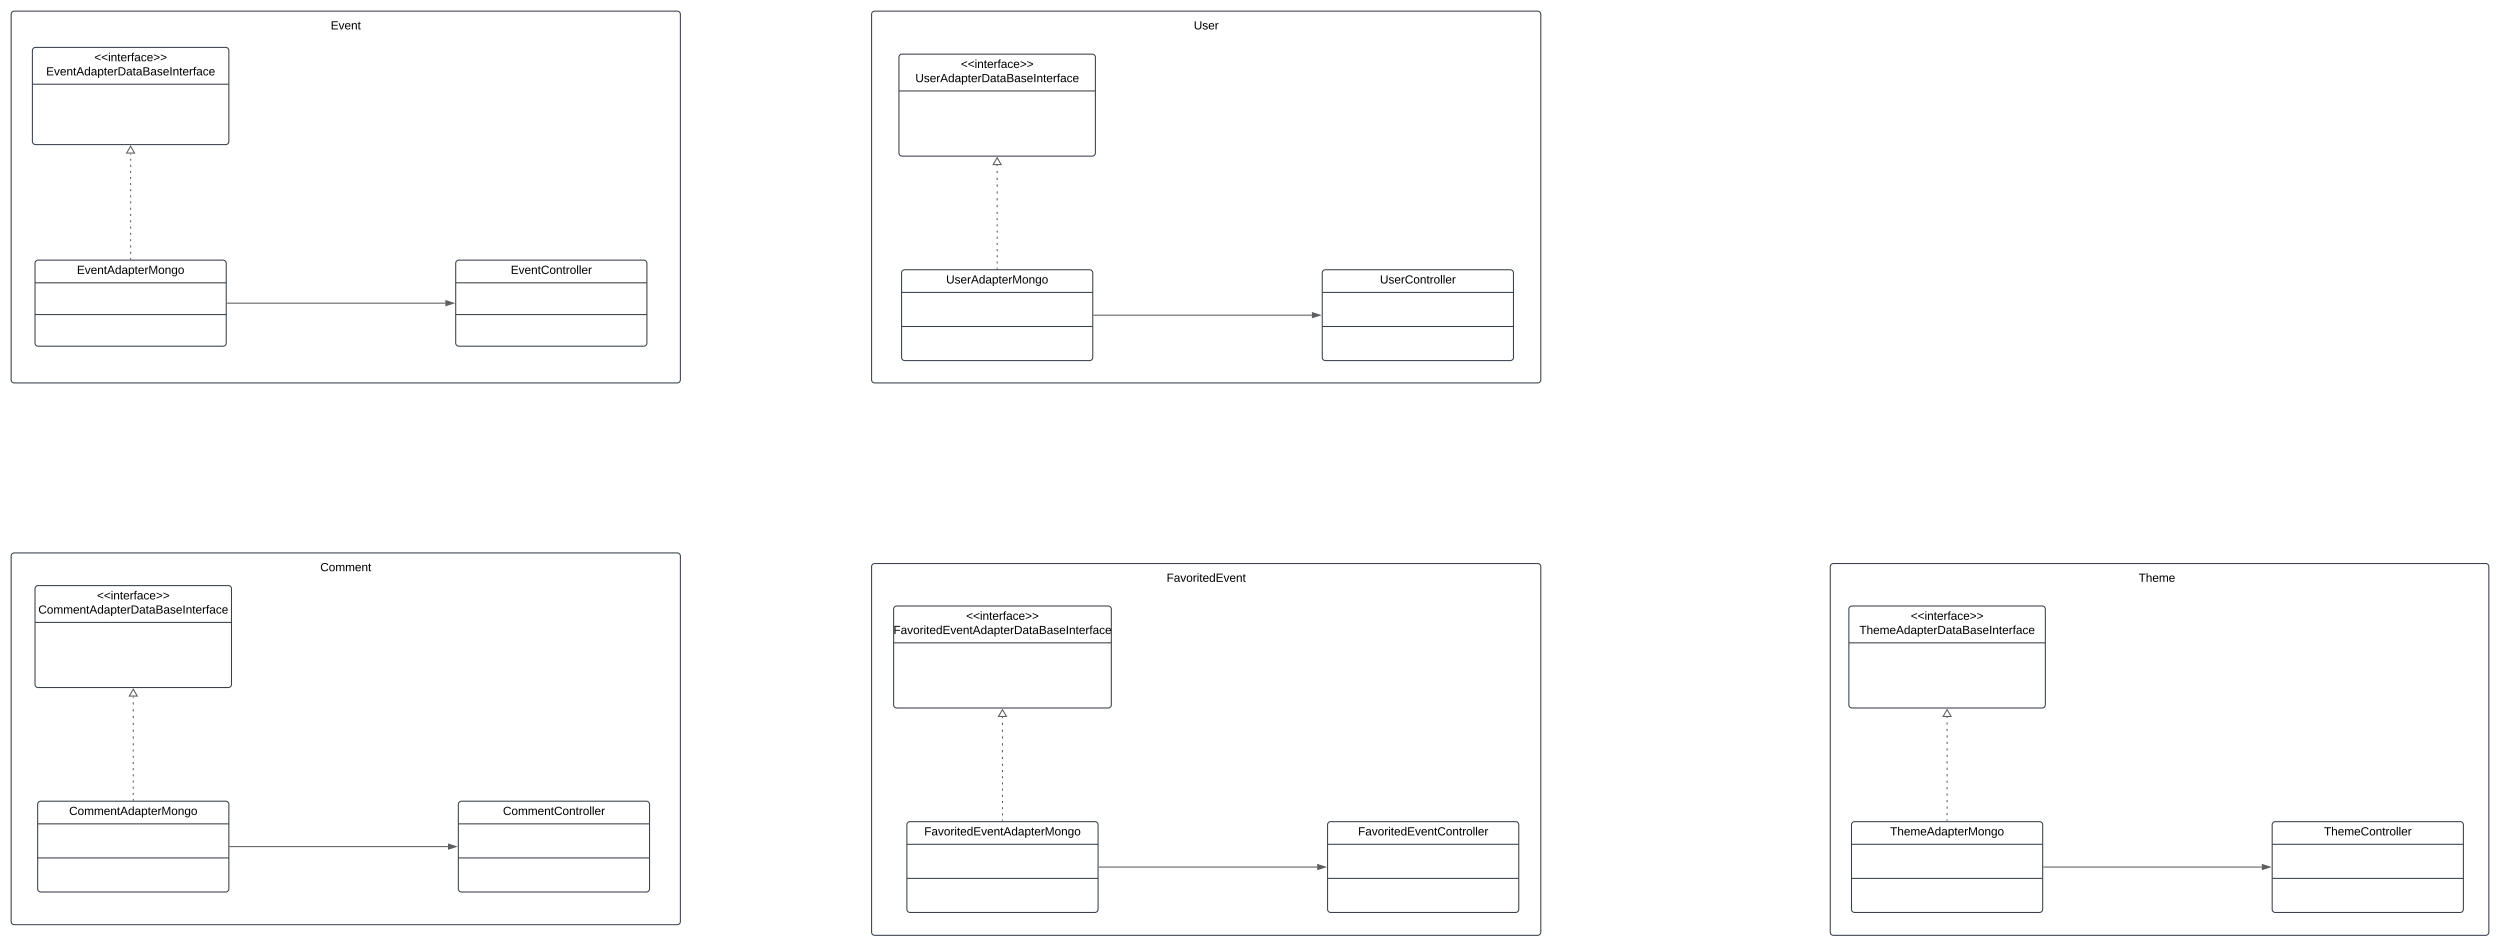 <svg xmlns="http://www.w3.org/2000/svg" xmlns:xlink="http://www.w3.org/1999/xlink" xmlns:lucid="lucid" width="4706.94" height="1782"><g transform="translate(1221 701)" lucid:page-tab-id="0_0"><path d="M-1500-1000h5000v2500h-5000z" fill="#fff"/><path d="M420-674a6 6 0 0 1 6-6h1248a6 6 0 0 1 6 6V14a6 6 0 0 1-6 6H426a6 6 0 0 1-6-6z" stroke="#3a414a" stroke-width="2" fill="#fff"/><path d="M471.5-593.08a6 6 0 0 1 6-6h357.88a6 6 0 0 1 6 6v180a6 6 0 0 1-6 6h-357.9a6 6 0 0 1-6-6z" stroke="#3a414a" stroke-width="2" fill="#fff"/><path d="M471.5-529.74h369.88" stroke="#3a414a" stroke-width="2" fill="none"/><use xlink:href="#a" transform="matrix(1,0,0,1,479.495,-591.078) translate(108.543 18.111)"/><use xlink:href="#b" transform="matrix(1,0,0,1,479.495,-591.078) translate(22.833 44.778)"/><path d="M838.44-107.6H1249" stroke="#5e5e5e" stroke-width="2" fill="none"/><path d="M838.46-106.64h-1.02v-1.95h1.02z" stroke="#5e5e5e" stroke-width=".05" fill="#5e5e5e"/><path d="M1264.27-107.6L1250-103v-9.27z" stroke="#5e5e5e" stroke-width="2" fill="#5e5e5e"/><path d="M1268.5-187.1a6 6 0 0 1 6-6h348a6 6 0 0 1 6 6v159a6 6 0 0 1-6 6h-348a6 6 0 0 1-6-6z" stroke="#3a414a" stroke-width="2" fill="#fff"/><path d="M1268.5-150.45h360m-360 64.17h360" stroke="#3a414a" stroke-width="2" fill="none"/><use xlink:href="#c" transform="matrix(1,0,0,1,1276.505,-185.114) translate(100.611 17.944)"/><path d="M656.44-390.1v2.16m0 8.57v4.28m0 8.58v4.3m0 8.56v4.28m0 8.57v4.28m0 8.57v4.28m0 8.58v4.3m0 8.56v4.09m0 7.77v3.9m0 7.77v3.88m0 7.77v3.9m0 7.77v3.9m0 7.76v3.9m0 7.77v3.9m0 7.76v3.9m0 7.78v3.88m0 7.78v1.94" stroke="#5e5e5e" stroke-width="2" fill="none"/><path d="M656.44-404.08l7.5 13h-15z" stroke="#5e5e5e" stroke-width="2" fill="#fff"/><path d="M657.4-194.1h-1.94v-1.04h1.95z" stroke="#5e5e5e" stroke-width=".05" fill="#5e5e5e"/><path d="M-1200-674a6 6 0 0 1 6-6H54a6 6 0 0 1 6 6V14a6 6 0 0 1-6 6h-1248a6 6 0 0 1-6-6z" stroke="#3a414a" stroke-width="2" fill="#fff"/><path d="M-1160-605.78a6 6 0 0 1 6-6h357.9a6 6 0 0 1 6 6v171a6 6 0 0 1-6 6H-1154a6 6 0 0 1-6-6z" stroke="#3a414a" stroke-width="2" fill="#fff"/><path d="M-1160-542.45h369.9" stroke="#3a414a" stroke-width="2" fill="none"/><use xlink:href="#a" transform="matrix(1,0,0,1,-1152,-603.783) translate(108.543 18.111)"/><use xlink:href="#d" transform="matrix(1,0,0,1,-1152,-603.783) translate(17.833 44.778)"/><path d="M-793.06-130.2h410.57" stroke="#5e5e5e" stroke-width="2" fill="none"/><path d="M-793.03-129.22h-1.03v-1.96h1.03z" stroke="#5e5e5e" stroke-width=".05" fill="#5e5e5e"/><path d="M-367.23-130.2l-14.26 4.64v-9.28z" stroke="#5e5e5e" stroke-width="2" fill="#5e5e5e"/><path d="M-363-205.2a6 6 0 0 1 6-6H-9a6 6 0 0 1 6 6v150a6 6 0 0 1-6 6h-348a6 6 0 0 1-6-6z" stroke="#3a414a" stroke-width="2" fill="#fff"/><path d="M-363-168.53H-3m-360 59.8H-3" stroke="#3a414a" stroke-width="2" fill="none"/><use xlink:href="#e" transform="matrix(1,0,0,1,-354.99,-203.2) translate(95.611 17.944)"/><path d="M-975.06-411.8v1.92m0 7.65v3.83m0 7.64v3.83m0 7.65v3.83m0 7.65v3.82m0 7.65v3.83m0 7.65v3.82m0 7.65v3.83m0 7.65v3.9m0 7.9v3.95m0 7.9v3.97m0 7.9v3.96m0 7.9v3.97m0 7.9v3.96m0 7.92v3.96m0 7.9v3.97m0 7.9v3.96m0 7.92v1.98" stroke="#5e5e5e" stroke-width="2" fill="none"/><path d="M-975.06-425.78l7.5 13h-15z" stroke="#5e5e5e" stroke-width="2" fill="#fff"/><path d="M-974.08-212.2h-1.95v-1.03h1.95z" stroke="#5e5e5e" stroke-width=".05" fill="#5e5e5e"/><path d="M2224.94 366a6 6 0 0 1 6-6h1228a6 6 0 0 1 6 6v688a6 6 0 0 1-6 6h-1228a6 6 0 0 1-6-6z" stroke="#3a414a" stroke-width="2" fill="#fff"/><path d="M2260 446a6 6 0 0 1 6-6h357.9a6 6 0 0 1 6 6v180a6 6 0 0 1-6 6H2266a6 6 0 0 1-6-6z" stroke="#3a414a" stroke-width="2" fill="#fff"/><path d="M2260 509.33h369.9" stroke="#3a414a" stroke-width="2" fill="none"/><use xlink:href="#a" transform="matrix(1,0,0,1,2268,448) translate(108.543 18.111)"/><use xlink:href="#f" transform="matrix(1,0,0,1,2268,448) translate(11.722 44.778)"/><path d="M2626.94 931.46h410.57" stroke="#5e5e5e" stroke-width="2" fill="none"/><path d="M2626.97 932.44h-1.03v-1.95h1.03z" stroke="#5e5e5e" stroke-width=".05" fill="#5e5e5e"/><path d="M3052.77 931.46l-14.26 4.64v-9.27z" stroke="#5e5e5e" stroke-width="2" fill="#5e5e5e"/><path d="M3057 851.96a6 6 0 0 1 6-6h348a6 6 0 0 1 6 6v159a6 6 0 0 1-6 6h-348a6 6 0 0 1-6-6z" stroke="#3a414a" stroke-width="2" fill="#fff"/><path d="M3057 888.63h360m-360 64.17h360" stroke="#3a414a" stroke-width="2" fill="none"/><use xlink:href="#g" transform="matrix(1,0,0,1,3065.01,853.964) translate(89.5 17.944)"/><path d="M2444.94 649V651m0 8.13v4.06m0 8.13v4.06m0 8.12v4.06m0 8.12v4.06m0 8.13v4.05m0 8.12v4.07m0 8.12v4.06m0 8.13v4.06m0 8.13v4.06m0 8.12v4.06m0 8.12v4.07m0 8.12v4.05m0 8.13v4.06m0 8.12v4.06m0 8.13v4.06m0 8.13v2.03" stroke="#5e5e5e" stroke-width="2" fill="none"/><path d="M2444.94 635l7.5 13h-15z" stroke="#5e5e5e" stroke-width="2" fill="#fff"/><path d="M2445.92 844.96h-1.95v-1.02h1.95z" stroke="#5e5e5e" stroke-width=".05" fill="#5e5e5e"/><path d="M-1200 346a6 6 0 0 1 6-6H54a6 6 0 0 1 6 6v688a6 6 0 0 1-6 6h-1248a6 6 0 0 1-6-6z" stroke="#3a414a" stroke-width="2" fill="#fff"/><path d="M-1155.06 407.52a6 6 0 0 1 6-6h357.9a6 6 0 0 1 6 6v180a6 6 0 0 1-6 6h-357.9a6 6 0 0 1-6-6z" stroke="#3a414a" stroke-width="2" fill="#fff"/><path d="M-1155.06 470.85h369.9" stroke="#3a414a" stroke-width="2" fill="none"/><use xlink:href="#a" transform="matrix(1,0,0,1,-1147.056,409.518) translate(108.543 18.111)"/><use xlink:href="#h" transform="matrix(1,0,0,1,-1147.056,409.518) translate(-1.827 44.778)"/><path d="M-788.1 892.98h410.55" stroke="#5e5e5e" stroke-width="2" fill="none"/><path d="M-788.1 893.96h-1V892h1z" stroke="#5e5e5e" stroke-width=".05" fill="#5e5e5e"/><path d="M-362.28 892.98l-14.27 4.64v-9.27z" stroke="#5e5e5e" stroke-width="2" fill="#5e5e5e"/><path d="M-358.05 813.48a6 6 0 0 1 6-6h348a6 6 0 0 1 6 6v159a6 6 0 0 1-6 6h-348a6 6 0 0 1-6-6z" stroke="#3a414a" stroke-width="2" fill="#fff"/><path d="M-358.05 850.15h360m-360 64.17h360" stroke="#3a414a" stroke-width="2" fill="none"/><use xlink:href="#i" transform="matrix(1,0,0,1,-350.047,815.482) translate(75.951 17.944)"/><path d="M-970.1 610.5v2.15m0 8.57v4.3m0 8.56v4.28m0 8.57v4.3m0 8.56v4.28m0 8.56v4.3m0 8.56v4.3m0 8.56v4.08m0 7.78v3.9m0 7.76v3.9m0 7.77v3.9m0 7.76v3.9m0 7.78v3.9m0 7.76v3.9m0 7.77v3.9m0 7.77v3.9m0 7.77v1.94" stroke="#5e5e5e" stroke-width="2" fill="none"/><path d="M-970.1 596.52l7.5 13h-15z" stroke="#5e5e5e" stroke-width="2" fill="#fff"/><path d="M-969.14 806.48h-1.95v-1.02h1.96z" stroke="#5e5e5e" stroke-width=".05" fill="#5e5e5e"/><path d="M420 366a6 6 0 0 1 6-6h1248a6 6 0 0 1 6 6v688a6 6 0 0 1-6 6H426a6 6 0 0 1-6-6z" stroke="#3a414a" stroke-width="2" fill="#fff"/><path d="M461.5 446a6 6 0 0 1 6-6h397.88a6 6 0 0 1 6 6v180a6 6 0 0 1-6 6h-397.9a6 6 0 0 1-6-6z" stroke="#3a414a" stroke-width="2" fill="#fff"/><path d="M461.5 509.33h409.88" stroke="#3a414a" stroke-width="2" fill="none"/><use xlink:href="#a" transform="matrix(1,0,0,1,469.495,448) translate(128.543 18.111)"/><use xlink:href="#j" transform="matrix(1,0,0,1,469.495,448) translate(-8.37 44.778)"/><path d="M848.44 931.46H1259" stroke="#5e5e5e" stroke-width="2" fill="none"/><path d="M848.46 932.44h-1.02v-1.95h1.02z" stroke="#5e5e5e" stroke-width=".05" fill="#5e5e5e"/><path d="M1274.27 931.46L1260 936.1v-9.27z" stroke="#5e5e5e" stroke-width="2" fill="#5e5e5e"/><path d="M1278.5 851.96a6 6 0 0 1 6-6h348a6 6 0 0 1 6 6v159a6 6 0 0 1-6 6h-348a6 6 0 0 1-6-6z" stroke="#3a414a" stroke-width="2" fill="#fff"/><path d="M1278.5 888.63h360m-360 64.17h360" stroke="#3a414a" stroke-width="2" fill="none"/><use xlink:href="#k" transform="matrix(1,0,0,1,1286.505,853.964) translate(49.407 17.944)"/><path d="M666.44 649v2.13m0 8.57v4.3m0 8.56v4.3m0 8.55v4.3m0 8.57v4.3m0 8.56v4.28m0 8.58v4.3m0 8.56v4.09m0 7.77v3.9m0 7.77v3.88m0 7.78v3.9m0 7.77v3.88m0 7.78v3.9m0 7.76v3.9m0 7.77v3.88m0 7.77v3.9m0 7.77v1.94" stroke="#5e5e5e" stroke-width="2" fill="none"/><path d="M666.44 635l7.5 13h-15z" stroke="#5e5e5e" stroke-width="2" fill="#fff"/><path d="M667.4 844.96h-1.94v-1.02h1.95z" stroke="#5e5e5e" stroke-width=".05" fill="#5e5e5e"/><path d="M-1155.06-205.2a6 6 0 0 1 6-6h348a6 6 0 0 1 6 6v150a6 6 0 0 1-6 6h-348a6 6 0 0 1-6-6z" stroke="#3a414a" stroke-width="2" fill="#fff"/><path d="M-1155.06-168.53h360m-360 59.8h360" stroke="#3a414a" stroke-width="2" fill="none"/><use xlink:href="#l" transform="matrix(1,0,0,1,-1147.056,-203.2) translate(70.827 17.944)"/><path d="M-690-674a6 6 0 0 1 6-6h228a6 6 0 0 1 6 6v48a6 6 0 0 1-6 6h-228a6 6 0 0 1-6-6z" fill="none"/><use xlink:href="#m" transform="matrix(1,0,0,1,-690,-680) translate(91.605 34.444)"/><path d="M-1150.1 813.48a6 6 0 0 1 6-6h348a6 6 0 0 1 6 6v159a6 6 0 0 1-6 6h-348a6 6 0 0 1-6-6z" stroke="#3a414a" stroke-width="2" fill="#fff"/><path d="M-1150.1 850.15h360m-360 64.17h360" stroke="#3a414a" stroke-width="2" fill="none"/><use xlink:href="#n" transform="matrix(1,0,0,1,-1142.113,815.482) translate(51.167 17.944)"/><path d="M-690 346a6 6 0 0 1 6-6h228a6 6 0 0 1 6 6v48a6 6 0 0 1-6 6h-228a6 6 0 0 1-6-6z" fill="none"/><use xlink:href="#o" transform="matrix(1,0,0,1,-690,340) translate(71.944 34.444)"/><path d="M476.44-187.1a6 6 0 0 1 6-6h348a6 6 0 0 1 6 6v159a6 6 0 0 1-6 6h-348a6 6 0 0 1-6-6z" stroke="#3a414a" stroke-width="2" fill="#fff"/><path d="M476.44-150.45h360m-360 64.17h360" stroke="#3a414a" stroke-width="2" fill="none"/><use xlink:href="#p" transform="matrix(1,0,0,1,484.439,-185.114) translate(75.827 17.944)"/><path d="M486.44 851.96a6 6 0 0 1 6-6h348a6 6 0 0 1 6 6v159a6 6 0 0 1-6 6h-348a6 6 0 0 1-6-6z" stroke="#3a414a" stroke-width="2" fill="#fff"/><path d="M486.44 888.63h360m-360 64.17h360" stroke="#3a414a" stroke-width="2" fill="none"/><use xlink:href="#q" transform="matrix(1,0,0,1,494.439,853.964) translate(24.623 17.944)"/><path d="M2264.94 851.96a6 6 0 0 1 6-6h348a6 6 0 0 1 6 6v159a6 6 0 0 1-6 6h-348a6 6 0 0 1-6-6z" stroke="#3a414a" stroke-width="2" fill="#fff"/><path d="M2264.94 888.63h360m-360 64.17h360" stroke="#3a414a" stroke-width="2" fill="none"/><use xlink:href="#r" transform="matrix(1,0,0,1,2272.944,853.964) translate(64.716 17.944)"/><path d="M2720 366a6 6 0 0 1 6-6h228a6 6 0 0 1 6 6v48a6 6 0 0 1-6 6h-228a6 6 0 0 1-6-6z" fill="none"/><use xlink:href="#s" transform="matrix(1,0,0,1,2720,360) translate(85.494 34.444)"/><path d="M930 366a6 6 0 0 1 6-6h228a6 6 0 0 1 6 6v48a6 6 0 0 1-6 6H936a6 6 0 0 1-6-6z" fill="none"/><g><use xlink:href="#t" transform="matrix(1,0,0,1,930,360) translate(45.401 34.444)"/></g><path d="M930-674a6 6 0 0 1 6-6h228a6 6 0 0 1 6 6v48a6 6 0 0 1-6 6H936a6 6 0 0 1-6-6z" fill="none"/><g><use xlink:href="#u" transform="matrix(1,0,0,1,930,-680) translate(96.605 34.444)"/></g><defs><path d="M18-100v-36l175-74v27L42-118l151 64v27" id="v"/><path d="M24-231v-30h32v30H24zM24 0v-190h32V0H24" id="w"/><path d="M117-194c89-4 53 116 60 194h-32v-121c0-31-8-49-39-48C34-167 62-67 57 0H25l-1-190h30c1 10-1 24 2 32 11-22 29-35 61-36" id="x"/><path d="M59-47c-2 24 18 29 38 22v24C64 9 27 4 27-40v-127H5v-23h24l9-43h21v43h35v23H59v120" id="y"/><path d="M100-194c63 0 86 42 84 106H49c0 40 14 67 53 68 26 1 43-12 49-29l28 8c-11 28-37 45-77 45C44 4 14-33 15-96c1-61 26-98 85-98zm52 81c6-60-76-77-97-28-3 7-6 17-6 28h103" id="z"/><path d="M114-163C36-179 61-72 57 0H25l-1-190h30c1 12-1 29 2 39 6-27 23-49 58-41v29" id="A"/><path d="M101-234c-31-9-42 10-38 44h38v23H63V0H32v-167H5v-23h27c-7-52 17-82 69-68v24" id="B"/><path d="M141-36C126-15 110 5 73 4 37 3 15-17 15-53c-1-64 63-63 125-63 3-35-9-54-41-54-24 1-41 7-42 31l-33-3c5-37 33-52 76-52 45 0 72 20 72 64v82c-1 20 7 32 28 27v20c-31 9-61-2-59-35zM48-53c0 20 12 33 32 33 41-3 63-29 60-74-43 2-92-5-92 41" id="C"/><path d="M96-169c-40 0-48 33-48 73s9 75 48 75c24 0 41-14 43-38l32 2c-6 37-31 61-74 61-59 0-76-41-82-99-10-93 101-131 147-64 4 7 5 14 7 22l-32 3c-4-21-16-35-41-35" id="D"/><path d="M18-27v-27l151-64-151-65v-27l175 74v36" id="E"/><g id="a"><use transform="matrix(0.062,0,0,0.062,0,0)" xlink:href="#v"/><use transform="matrix(0.062,0,0,0.062,12.963,0)" xlink:href="#v"/><use transform="matrix(0.062,0,0,0.062,25.926,0)" xlink:href="#w"/><use transform="matrix(0.062,0,0,0.062,30.802,0)" xlink:href="#x"/><use transform="matrix(0.062,0,0,0.062,43.148,0)" xlink:href="#y"/><use transform="matrix(0.062,0,0,0.062,49.321,0)" xlink:href="#z"/><use transform="matrix(0.062,0,0,0.062,61.667,0)" xlink:href="#A"/><use transform="matrix(0.062,0,0,0.062,69.012,0)" xlink:href="#B"/><use transform="matrix(0.062,0,0,0.062,75.185,0)" xlink:href="#C"/><use transform="matrix(0.062,0,0,0.062,87.531,0)" xlink:href="#D"/><use transform="matrix(0.062,0,0,0.062,98.642,0)" xlink:href="#z"/><use transform="matrix(0.062,0,0,0.062,110.988,0)" xlink:href="#E"/><use transform="matrix(0.062,0,0,0.062,123.951,0)" xlink:href="#E"/></g><path d="M232-93c-1 65-40 97-104 97C67 4 28-28 28-90v-158h33c8 89-33 224 67 224 102 0 64-133 71-224h33v155" id="F"/><path d="M135-143c-3-34-86-38-87 0 15 53 115 12 119 90S17 21 10-45l28-5c4 36 97 45 98 0-10-56-113-15-118-90-4-57 82-63 122-42 12 7 21 19 24 35" id="G"/><path d="M205 0l-28-72H64L36 0H1l101-248h38L239 0h-34zm-38-99l-47-123c-12 45-31 82-46 123h93" id="H"/><path d="M85-194c31 0 48 13 60 33l-1-100h32l1 261h-30c-2-10 0-23-3-31C134-8 116 4 85 4 32 4 16-35 15-94c0-66 23-100 70-100zm9 24c-40 0-46 34-46 75 0 40 6 74 45 74 42 0 51-32 51-76 0-42-9-74-50-73" id="I"/><path d="M115-194c55 1 70 41 70 98S169 2 115 4C84 4 66-9 55-30l1 105H24l-1-265h31l2 30c10-21 28-34 59-34zm-8 174c40 0 45-34 45-75s-6-73-45-74c-42 0-51 32-51 76 0 43 10 73 51 73" id="J"/><path d="M30-248c118-7 216 8 213 122C240-48 200 0 122 0H30v-248zM63-27c89 8 146-16 146-99s-60-101-146-95v194" id="K"/><path d="M160-131c35 5 61 23 61 61C221 17 115-2 30 0v-248c76 3 177-17 177 60 0 33-19 50-47 57zm-97-11c50-1 110 9 110-42 0-47-63-36-110-37v79zm0 115c55-2 124 14 124-45 0-56-70-42-124-44v89" id="L"/><path d="M33 0v-248h34V0H33" id="M"/><g id="b"><use transform="matrix(0.062,0,0,0.062,0,0)" xlink:href="#F"/><use transform="matrix(0.062,0,0,0.062,15.988,0)" xlink:href="#G"/><use transform="matrix(0.062,0,0,0.062,27.099,0)" xlink:href="#z"/><use transform="matrix(0.062,0,0,0.062,39.444,0)" xlink:href="#A"/><use transform="matrix(0.062,0,0,0.062,46.79,0)" xlink:href="#H"/><use transform="matrix(0.062,0,0,0.062,61.605,0)" xlink:href="#I"/><use transform="matrix(0.062,0,0,0.062,73.951,0)" xlink:href="#C"/><use transform="matrix(0.062,0,0,0.062,86.296,0)" xlink:href="#J"/><use transform="matrix(0.062,0,0,0.062,98.642,0)" xlink:href="#y"/><use transform="matrix(0.062,0,0,0.062,104.815,0)" xlink:href="#z"/><use transform="matrix(0.062,0,0,0.062,117.16,0)" xlink:href="#A"/><use transform="matrix(0.062,0,0,0.062,124.506,0)" xlink:href="#K"/><use transform="matrix(0.062,0,0,0.062,140.494,0)" xlink:href="#C"/><use transform="matrix(0.062,0,0,0.062,152.84,0)" xlink:href="#y"/><use transform="matrix(0.062,0,0,0.062,159.012,0)" xlink:href="#C"/><use transform="matrix(0.062,0,0,0.062,171.358,0)" xlink:href="#L"/><use transform="matrix(0.062,0,0,0.062,186.173,0)" xlink:href="#C"/><use transform="matrix(0.062,0,0,0.062,198.519,0)" xlink:href="#G"/><use transform="matrix(0.062,0,0,0.062,209.63,0)" xlink:href="#z"/><use transform="matrix(0.062,0,0,0.062,221.975,0)" xlink:href="#M"/><use transform="matrix(0.062,0,0,0.062,228.148,0)" xlink:href="#x"/><use transform="matrix(0.062,0,0,0.062,240.494,0)" xlink:href="#y"/><use transform="matrix(0.062,0,0,0.062,246.667,0)" xlink:href="#z"/><use transform="matrix(0.062,0,0,0.062,259.012,0)" xlink:href="#A"/><use transform="matrix(0.062,0,0,0.062,266.358,0)" xlink:href="#B"/><use transform="matrix(0.062,0,0,0.062,272.531,0)" xlink:href="#C"/><use transform="matrix(0.062,0,0,0.062,284.877,0)" xlink:href="#D"/><use transform="matrix(0.062,0,0,0.062,295.988,0)" xlink:href="#z"/></g><path d="M212-179c-10-28-35-45-73-45-59 0-87 40-87 99 0 60 29 101 89 101 43 0 62-24 78-52l27 14C228-24 195 4 139 4 59 4 22-46 18-125c-6-104 99-153 187-111 19 9 31 26 39 46" id="N"/><path d="M100-194c62-1 85 37 85 99 1 63-27 99-86 99S16-35 15-95c0-66 28-99 85-99zM99-20c44 1 53-31 53-75 0-43-8-75-51-75s-53 32-53 75 10 74 51 75" id="O"/><path d="M24 0v-261h32V0H24" id="P"/><g id="c"><use transform="matrix(0.062,0,0,0.062,0,0)" xlink:href="#F"/><use transform="matrix(0.062,0,0,0.062,15.988,0)" xlink:href="#G"/><use transform="matrix(0.062,0,0,0.062,27.099,0)" xlink:href="#z"/><use transform="matrix(0.062,0,0,0.062,39.444,0)" xlink:href="#A"/><use transform="matrix(0.062,0,0,0.062,46.79,0)" xlink:href="#N"/><use transform="matrix(0.062,0,0,0.062,62.778,0)" xlink:href="#O"/><use transform="matrix(0.062,0,0,0.062,75.123,0)" xlink:href="#x"/><use transform="matrix(0.062,0,0,0.062,87.469,0)" xlink:href="#y"/><use transform="matrix(0.062,0,0,0.062,93.642,0)" xlink:href="#A"/><use transform="matrix(0.062,0,0,0.062,100.988,0)" xlink:href="#O"/><use transform="matrix(0.062,0,0,0.062,113.333,0)" xlink:href="#P"/><use transform="matrix(0.062,0,0,0.062,118.21,0)" xlink:href="#P"/><use transform="matrix(0.062,0,0,0.062,123.086,0)" xlink:href="#z"/><use transform="matrix(0.062,0,0,0.062,135.432,0)" xlink:href="#A"/></g><path d="M30 0v-248h187v28H63v79h144v27H63v87h162V0H30" id="Q"/><path d="M108 0H70L1-190h34L89-25l56-165h34" id="R"/><g id="d"><use transform="matrix(0.062,0,0,0.062,0,0)" xlink:href="#Q"/><use transform="matrix(0.062,0,0,0.062,14.815,0)" xlink:href="#R"/><use transform="matrix(0.062,0,0,0.062,25.926,0)" xlink:href="#z"/><use transform="matrix(0.062,0,0,0.062,38.272,0)" xlink:href="#x"/><use transform="matrix(0.062,0,0,0.062,50.617,0)" xlink:href="#y"/><use transform="matrix(0.062,0,0,0.062,56.79,0)" xlink:href="#H"/><use transform="matrix(0.062,0,0,0.062,71.605,0)" xlink:href="#I"/><use transform="matrix(0.062,0,0,0.062,83.951,0)" xlink:href="#C"/><use transform="matrix(0.062,0,0,0.062,96.296,0)" xlink:href="#J"/><use transform="matrix(0.062,0,0,0.062,108.642,0)" xlink:href="#y"/><use transform="matrix(0.062,0,0,0.062,114.815,0)" xlink:href="#z"/><use transform="matrix(0.062,0,0,0.062,127.16,0)" xlink:href="#A"/><use transform="matrix(0.062,0,0,0.062,134.506,0)" xlink:href="#K"/><use transform="matrix(0.062,0,0,0.062,150.494,0)" xlink:href="#C"/><use transform="matrix(0.062,0,0,0.062,162.84,0)" xlink:href="#y"/><use transform="matrix(0.062,0,0,0.062,169.012,0)" xlink:href="#C"/><use transform="matrix(0.062,0,0,0.062,181.358,0)" xlink:href="#L"/><use transform="matrix(0.062,0,0,0.062,196.173,0)" xlink:href="#C"/><use transform="matrix(0.062,0,0,0.062,208.519,0)" xlink:href="#G"/><use transform="matrix(0.062,0,0,0.062,219.63,0)" xlink:href="#z"/><use transform="matrix(0.062,0,0,0.062,231.975,0)" xlink:href="#M"/><use transform="matrix(0.062,0,0,0.062,238.148,0)" xlink:href="#x"/><use transform="matrix(0.062,0,0,0.062,250.494,0)" xlink:href="#y"/><use transform="matrix(0.062,0,0,0.062,256.667,0)" xlink:href="#z"/><use transform="matrix(0.062,0,0,0.062,269.012,0)" xlink:href="#A"/><use transform="matrix(0.062,0,0,0.062,276.358,0)" xlink:href="#B"/><use transform="matrix(0.062,0,0,0.062,282.531,0)" xlink:href="#C"/><use transform="matrix(0.062,0,0,0.062,294.877,0)" xlink:href="#D"/><use transform="matrix(0.062,0,0,0.062,305.988,0)" xlink:href="#z"/></g><g id="e"><use transform="matrix(0.062,0,0,0.062,0,0)" xlink:href="#Q"/><use transform="matrix(0.062,0,0,0.062,14.815,0)" xlink:href="#R"/><use transform="matrix(0.062,0,0,0.062,25.926,0)" xlink:href="#z"/><use transform="matrix(0.062,0,0,0.062,38.272,0)" xlink:href="#x"/><use transform="matrix(0.062,0,0,0.062,50.617,0)" xlink:href="#y"/><use transform="matrix(0.062,0,0,0.062,56.79,0)" xlink:href="#N"/><use transform="matrix(0.062,0,0,0.062,72.778,0)" xlink:href="#O"/><use transform="matrix(0.062,0,0,0.062,85.123,0)" xlink:href="#x"/><use transform="matrix(0.062,0,0,0.062,97.469,0)" xlink:href="#y"/><use transform="matrix(0.062,0,0,0.062,103.642,0)" xlink:href="#A"/><use transform="matrix(0.062,0,0,0.062,110.988,0)" xlink:href="#O"/><use transform="matrix(0.062,0,0,0.062,123.333,0)" xlink:href="#P"/><use transform="matrix(0.062,0,0,0.062,128.21,0)" xlink:href="#P"/><use transform="matrix(0.062,0,0,0.062,133.086,0)" xlink:href="#z"/><use transform="matrix(0.062,0,0,0.062,145.432,0)" xlink:href="#A"/></g><path d="M127-220V0H93v-220H8v-28h204v28h-85" id="S"/><path d="M106-169C34-169 62-67 57 0H25v-261h32l-1 103c12-21 28-36 61-36 89 0 53 116 60 194h-32v-121c2-32-8-49-39-48" id="T"/><path d="M210-169c-67 3-38 105-44 169h-31v-121c0-29-5-50-35-48C34-165 62-65 56 0H25l-1-190h30c1 10-1 24 2 32 10-44 99-50 107 0 11-21 27-35 58-36 85-2 47 119 55 194h-31v-121c0-29-5-49-35-48" id="U"/><g id="f"><use transform="matrix(0.062,0,0,0.062,0,0)" xlink:href="#S"/><use transform="matrix(0.062,0,0,0.062,13.519,0)" xlink:href="#T"/><use transform="matrix(0.062,0,0,0.062,25.864,0)" xlink:href="#z"/><use transform="matrix(0.062,0,0,0.062,38.21,0)" xlink:href="#U"/><use transform="matrix(0.062,0,0,0.062,56.667,0)" xlink:href="#z"/><use transform="matrix(0.062,0,0,0.062,69.012,0)" xlink:href="#H"/><use transform="matrix(0.062,0,0,0.062,83.827,0)" xlink:href="#I"/><use transform="matrix(0.062,0,0,0.062,96.173,0)" xlink:href="#C"/><use transform="matrix(0.062,0,0,0.062,108.519,0)" xlink:href="#J"/><use transform="matrix(0.062,0,0,0.062,120.864,0)" xlink:href="#y"/><use transform="matrix(0.062,0,0,0.062,127.037,0)" xlink:href="#z"/><use transform="matrix(0.062,0,0,0.062,139.383,0)" xlink:href="#A"/><use transform="matrix(0.062,0,0,0.062,146.728,0)" xlink:href="#K"/><use transform="matrix(0.062,0,0,0.062,162.716,0)" xlink:href="#C"/><use transform="matrix(0.062,0,0,0.062,175.062,0)" xlink:href="#y"/><use transform="matrix(0.062,0,0,0.062,181.235,0)" xlink:href="#C"/><use transform="matrix(0.062,0,0,0.062,193.58,0)" xlink:href="#L"/><use transform="matrix(0.062,0,0,0.062,208.395,0)" xlink:href="#C"/><use transform="matrix(0.062,0,0,0.062,220.741,0)" xlink:href="#G"/><use transform="matrix(0.062,0,0,0.062,231.852,0)" xlink:href="#z"/><use transform="matrix(0.062,0,0,0.062,244.198,0)" xlink:href="#M"/><use transform="matrix(0.062,0,0,0.062,250.37,0)" xlink:href="#x"/><use transform="matrix(0.062,0,0,0.062,262.716,0)" xlink:href="#y"/><use transform="matrix(0.062,0,0,0.062,268.889,0)" xlink:href="#z"/><use transform="matrix(0.062,0,0,0.062,281.235,0)" xlink:href="#A"/><use transform="matrix(0.062,0,0,0.062,288.58,0)" xlink:href="#B"/><use transform="matrix(0.062,0,0,0.062,294.753,0)" xlink:href="#C"/><use transform="matrix(0.062,0,0,0.062,307.099,0)" xlink:href="#D"/><use transform="matrix(0.062,0,0,0.062,318.21,0)" xlink:href="#z"/></g><g id="g"><use transform="matrix(0.062,0,0,0.062,0,0)" xlink:href="#S"/><use transform="matrix(0.062,0,0,0.062,13.519,0)" xlink:href="#T"/><use transform="matrix(0.062,0,0,0.062,25.864,0)" xlink:href="#z"/><use transform="matrix(0.062,0,0,0.062,38.21,0)" xlink:href="#U"/><use transform="matrix(0.062,0,0,0.062,56.667,0)" xlink:href="#z"/><use transform="matrix(0.062,0,0,0.062,69.012,0)" xlink:href="#N"/><use transform="matrix(0.062,0,0,0.062,85,0)" xlink:href="#O"/><use transform="matrix(0.062,0,0,0.062,97.346,0)" xlink:href="#x"/><use transform="matrix(0.062,0,0,0.062,109.691,0)" xlink:href="#y"/><use transform="matrix(0.062,0,0,0.062,115.864,0)" xlink:href="#A"/><use transform="matrix(0.062,0,0,0.062,123.21,0)" xlink:href="#O"/><use transform="matrix(0.062,0,0,0.062,135.556,0)" xlink:href="#P"/><use transform="matrix(0.062,0,0,0.062,140.432,0)" xlink:href="#P"/><use transform="matrix(0.062,0,0,0.062,145.309,0)" xlink:href="#z"/><use transform="matrix(0.062,0,0,0.062,157.654,0)" xlink:href="#A"/></g><g id="h"><use transform="matrix(0.062,0,0,0.062,0,0)" xlink:href="#N"/><use transform="matrix(0.062,0,0,0.062,15.988,0)" xlink:href="#O"/><use transform="matrix(0.062,0,0,0.062,28.333,0)" xlink:href="#U"/><use transform="matrix(0.062,0,0,0.062,46.79,0)" xlink:href="#U"/><use transform="matrix(0.062,0,0,0.062,65.247,0)" xlink:href="#z"/><use transform="matrix(0.062,0,0,0.062,77.593,0)" xlink:href="#x"/><use transform="matrix(0.062,0,0,0.062,89.938,0)" xlink:href="#y"/><use transform="matrix(0.062,0,0,0.062,96.111,0)" xlink:href="#H"/><use transform="matrix(0.062,0,0,0.062,110.926,0)" xlink:href="#I"/><use transform="matrix(0.062,0,0,0.062,123.272,0)" xlink:href="#C"/><use transform="matrix(0.062,0,0,0.062,135.617,0)" xlink:href="#J"/><use transform="matrix(0.062,0,0,0.062,147.963,0)" xlink:href="#y"/><use transform="matrix(0.062,0,0,0.062,154.136,0)" xlink:href="#z"/><use transform="matrix(0.062,0,0,0.062,166.481,0)" xlink:href="#A"/><use transform="matrix(0.062,0,0,0.062,173.827,0)" xlink:href="#K"/><use transform="matrix(0.062,0,0,0.062,189.815,0)" xlink:href="#C"/><use transform="matrix(0.062,0,0,0.062,202.16,0)" xlink:href="#y"/><use transform="matrix(0.062,0,0,0.062,208.333,0)" xlink:href="#C"/><use transform="matrix(0.062,0,0,0.062,220.679,0)" xlink:href="#L"/><use transform="matrix(0.062,0,0,0.062,235.494,0)" xlink:href="#C"/><use transform="matrix(0.062,0,0,0.062,247.84,0)" xlink:href="#G"/><use transform="matrix(0.062,0,0,0.062,258.951,0)" xlink:href="#z"/><use transform="matrix(0.062,0,0,0.062,271.296,0)" xlink:href="#M"/><use transform="matrix(0.062,0,0,0.062,277.469,0)" xlink:href="#x"/><use transform="matrix(0.062,0,0,0.062,289.815,0)" xlink:href="#y"/><use transform="matrix(0.062,0,0,0.062,295.988,0)" xlink:href="#z"/><use transform="matrix(0.062,0,0,0.062,308.333,0)" xlink:href="#A"/><use transform="matrix(0.062,0,0,0.062,315.679,0)" xlink:href="#B"/><use transform="matrix(0.062,0,0,0.062,321.852,0)" xlink:href="#C"/><use transform="matrix(0.062,0,0,0.062,334.198,0)" xlink:href="#D"/><use transform="matrix(0.062,0,0,0.062,345.309,0)" xlink:href="#z"/></g><g id="i"><use transform="matrix(0.062,0,0,0.062,0,0)" xlink:href="#N"/><use transform="matrix(0.062,0,0,0.062,15.988,0)" xlink:href="#O"/><use transform="matrix(0.062,0,0,0.062,28.333,0)" xlink:href="#U"/><use transform="matrix(0.062,0,0,0.062,46.79,0)" xlink:href="#U"/><use transform="matrix(0.062,0,0,0.062,65.247,0)" xlink:href="#z"/><use transform="matrix(0.062,0,0,0.062,77.593,0)" xlink:href="#x"/><use transform="matrix(0.062,0,0,0.062,89.938,0)" xlink:href="#y"/><use transform="matrix(0.062,0,0,0.062,96.111,0)" xlink:href="#N"/><use transform="matrix(0.062,0,0,0.062,112.099,0)" xlink:href="#O"/><use transform="matrix(0.062,0,0,0.062,124.444,0)" xlink:href="#x"/><use transform="matrix(0.062,0,0,0.062,136.79,0)" xlink:href="#y"/><use transform="matrix(0.062,0,0,0.062,142.963,0)" xlink:href="#A"/><use transform="matrix(0.062,0,0,0.062,150.309,0)" xlink:href="#O"/><use transform="matrix(0.062,0,0,0.062,162.654,0)" xlink:href="#P"/><use transform="matrix(0.062,0,0,0.062,167.531,0)" xlink:href="#P"/><use transform="matrix(0.062,0,0,0.062,172.407,0)" xlink:href="#z"/><use transform="matrix(0.062,0,0,0.062,184.753,0)" xlink:href="#A"/></g><path d="M63-220v92h138v28H63V0H30v-248h175v28H63" id="V"/><g id="j"><use transform="matrix(0.062,0,0,0.062,0,0)" xlink:href="#V"/><use transform="matrix(0.062,0,0,0.062,13.519,0)" xlink:href="#C"/><use transform="matrix(0.062,0,0,0.062,25.864,0)" xlink:href="#R"/><use transform="matrix(0.062,0,0,0.062,36.975,0)" xlink:href="#O"/><use transform="matrix(0.062,0,0,0.062,49.321,0)" xlink:href="#A"/><use transform="matrix(0.062,0,0,0.062,56.667,0)" xlink:href="#w"/><use transform="matrix(0.062,0,0,0.062,61.543,0)" xlink:href="#y"/><use transform="matrix(0.062,0,0,0.062,67.716,0)" xlink:href="#z"/><use transform="matrix(0.062,0,0,0.062,80.062,0)" xlink:href="#I"/><use transform="matrix(0.062,0,0,0.062,92.407,0)" xlink:href="#Q"/><use transform="matrix(0.062,0,0,0.062,107.222,0)" xlink:href="#R"/><use transform="matrix(0.062,0,0,0.062,118.333,0)" xlink:href="#z"/><use transform="matrix(0.062,0,0,0.062,130.679,0)" xlink:href="#x"/><use transform="matrix(0.062,0,0,0.062,143.025,0)" xlink:href="#y"/><use transform="matrix(0.062,0,0,0.062,149.198,0)" xlink:href="#H"/><use transform="matrix(0.062,0,0,0.062,164.012,0)" xlink:href="#I"/><use transform="matrix(0.062,0,0,0.062,176.358,0)" xlink:href="#C"/><use transform="matrix(0.062,0,0,0.062,188.704,0)" xlink:href="#J"/><use transform="matrix(0.062,0,0,0.062,201.049,0)" xlink:href="#y"/><use transform="matrix(0.062,0,0,0.062,207.222,0)" xlink:href="#z"/><use transform="matrix(0.062,0,0,0.062,219.568,0)" xlink:href="#A"/><use transform="matrix(0.062,0,0,0.062,226.914,0)" xlink:href="#K"/><use transform="matrix(0.062,0,0,0.062,242.901,0)" xlink:href="#C"/><use transform="matrix(0.062,0,0,0.062,255.247,0)" xlink:href="#y"/><use transform="matrix(0.062,0,0,0.062,261.42,0)" xlink:href="#C"/><use transform="matrix(0.062,0,0,0.062,273.765,0)" xlink:href="#L"/><use transform="matrix(0.062,0,0,0.062,288.58,0)" xlink:href="#C"/><use transform="matrix(0.062,0,0,0.062,300.926,0)" xlink:href="#G"/><use transform="matrix(0.062,0,0,0.062,312.037,0)" xlink:href="#z"/><use transform="matrix(0.062,0,0,0.062,324.383,0)" xlink:href="#M"/><use transform="matrix(0.062,0,0,0.062,330.556,0)" xlink:href="#x"/><use transform="matrix(0.062,0,0,0.062,342.901,0)" xlink:href="#y"/><use transform="matrix(0.062,0,0,0.062,349.074,0)" xlink:href="#z"/><use transform="matrix(0.062,0,0,0.062,361.42,0)" xlink:href="#A"/><use transform="matrix(0.062,0,0,0.062,368.765,0)" xlink:href="#B"/><use transform="matrix(0.062,0,0,0.062,374.938,0)" xlink:href="#C"/><use transform="matrix(0.062,0,0,0.062,387.284,0)" xlink:href="#D"/><use transform="matrix(0.062,0,0,0.062,398.395,0)" xlink:href="#z"/></g><g id="k"><use transform="matrix(0.062,0,0,0.062,0,0)" xlink:href="#V"/><use transform="matrix(0.062,0,0,0.062,13.519,0)" xlink:href="#C"/><use transform="matrix(0.062,0,0,0.062,25.864,0)" xlink:href="#R"/><use transform="matrix(0.062,0,0,0.062,36.975,0)" xlink:href="#O"/><use transform="matrix(0.062,0,0,0.062,49.321,0)" xlink:href="#A"/><use transform="matrix(0.062,0,0,0.062,56.667,0)" xlink:href="#w"/><use transform="matrix(0.062,0,0,0.062,61.543,0)" xlink:href="#y"/><use transform="matrix(0.062,0,0,0.062,67.716,0)" xlink:href="#z"/><use transform="matrix(0.062,0,0,0.062,80.062,0)" xlink:href="#I"/><use transform="matrix(0.062,0,0,0.062,92.407,0)" xlink:href="#Q"/><use transform="matrix(0.062,0,0,0.062,107.222,0)" xlink:href="#R"/><use transform="matrix(0.062,0,0,0.062,118.333,0)" xlink:href="#z"/><use transform="matrix(0.062,0,0,0.062,130.679,0)" xlink:href="#x"/><use transform="matrix(0.062,0,0,0.062,143.025,0)" xlink:href="#y"/><use transform="matrix(0.062,0,0,0.062,149.198,0)" xlink:href="#N"/><use transform="matrix(0.062,0,0,0.062,165.185,0)" xlink:href="#O"/><use transform="matrix(0.062,0,0,0.062,177.531,0)" xlink:href="#x"/><use transform="matrix(0.062,0,0,0.062,189.877,0)" xlink:href="#y"/><use transform="matrix(0.062,0,0,0.062,196.049,0)" xlink:href="#A"/><use transform="matrix(0.062,0,0,0.062,203.395,0)" xlink:href="#O"/><use transform="matrix(0.062,0,0,0.062,215.741,0)" xlink:href="#P"/><use transform="matrix(0.062,0,0,0.062,220.617,0)" xlink:href="#P"/><use transform="matrix(0.062,0,0,0.062,225.494,0)" xlink:href="#z"/><use transform="matrix(0.062,0,0,0.062,237.84,0)" xlink:href="#A"/></g><path d="M240 0l2-218c-23 76-54 145-80 218h-23L58-218 59 0H30v-248h44l77 211c21-75 51-140 76-211h43V0h-30" id="W"/><path d="M177-190C167-65 218 103 67 71c-23-6-38-20-44-43l32-5c15 47 100 32 89-28v-30C133-14 115 1 83 1 29 1 15-40 15-95c0-56 16-97 71-98 29-1 48 16 59 35 1-10 0-23 2-32h30zM94-22c36 0 50-32 50-73 0-42-14-75-50-75-39 0-46 34-46 75s6 73 46 73" id="X"/><g id="l"><use transform="matrix(0.062,0,0,0.062,0,0)" xlink:href="#Q"/><use transform="matrix(0.062,0,0,0.062,14.815,0)" xlink:href="#R"/><use transform="matrix(0.062,0,0,0.062,25.926,0)" xlink:href="#z"/><use transform="matrix(0.062,0,0,0.062,38.272,0)" xlink:href="#x"/><use transform="matrix(0.062,0,0,0.062,50.617,0)" xlink:href="#y"/><use transform="matrix(0.062,0,0,0.062,56.79,0)" xlink:href="#H"/><use transform="matrix(0.062,0,0,0.062,71.605,0)" xlink:href="#I"/><use transform="matrix(0.062,0,0,0.062,83.951,0)" xlink:href="#C"/><use transform="matrix(0.062,0,0,0.062,96.296,0)" xlink:href="#J"/><use transform="matrix(0.062,0,0,0.062,108.642,0)" xlink:href="#y"/><use transform="matrix(0.062,0,0,0.062,114.815,0)" xlink:href="#z"/><use transform="matrix(0.062,0,0,0.062,127.16,0)" xlink:href="#A"/><use transform="matrix(0.062,0,0,0.062,134.506,0)" xlink:href="#W"/><use transform="matrix(0.062,0,0,0.062,152.963,0)" xlink:href="#O"/><use transform="matrix(0.062,0,0,0.062,165.309,0)" xlink:href="#x"/><use transform="matrix(0.062,0,0,0.062,177.654,0)" xlink:href="#X"/><use transform="matrix(0.062,0,0,0.062,190,0)" xlink:href="#O"/></g><g id="m"><use transform="matrix(0.062,0,0,0.062,0,0)" xlink:href="#Q"/><use transform="matrix(0.062,0,0,0.062,14.815,0)" xlink:href="#R"/><use transform="matrix(0.062,0,0,0.062,25.926,0)" xlink:href="#z"/><use transform="matrix(0.062,0,0,0.062,38.272,0)" xlink:href="#x"/><use transform="matrix(0.062,0,0,0.062,50.617,0)" xlink:href="#y"/></g><g id="n"><use transform="matrix(0.062,0,0,0.062,0,0)" xlink:href="#N"/><use transform="matrix(0.062,0,0,0.062,15.988,0)" xlink:href="#O"/><use transform="matrix(0.062,0,0,0.062,28.333,0)" xlink:href="#U"/><use transform="matrix(0.062,0,0,0.062,46.79,0)" xlink:href="#U"/><use transform="matrix(0.062,0,0,0.062,65.247,0)" xlink:href="#z"/><use transform="matrix(0.062,0,0,0.062,77.593,0)" xlink:href="#x"/><use transform="matrix(0.062,0,0,0.062,89.938,0)" xlink:href="#y"/><use transform="matrix(0.062,0,0,0.062,96.111,0)" xlink:href="#H"/><use transform="matrix(0.062,0,0,0.062,110.926,0)" xlink:href="#I"/><use transform="matrix(0.062,0,0,0.062,123.272,0)" xlink:href="#C"/><use transform="matrix(0.062,0,0,0.062,135.617,0)" xlink:href="#J"/><use transform="matrix(0.062,0,0,0.062,147.963,0)" xlink:href="#y"/><use transform="matrix(0.062,0,0,0.062,154.136,0)" xlink:href="#z"/><use transform="matrix(0.062,0,0,0.062,166.481,0)" xlink:href="#A"/><use transform="matrix(0.062,0,0,0.062,173.827,0)" xlink:href="#W"/><use transform="matrix(0.062,0,0,0.062,192.284,0)" xlink:href="#O"/><use transform="matrix(0.062,0,0,0.062,204.63,0)" xlink:href="#x"/><use transform="matrix(0.062,0,0,0.062,216.975,0)" xlink:href="#X"/><use transform="matrix(0.062,0,0,0.062,229.321,0)" xlink:href="#O"/></g><g id="o"><use transform="matrix(0.062,0,0,0.062,0,0)" xlink:href="#N"/><use transform="matrix(0.062,0,0,0.062,15.988,0)" xlink:href="#O"/><use transform="matrix(0.062,0,0,0.062,28.333,0)" xlink:href="#U"/><use transform="matrix(0.062,0,0,0.062,46.79,0)" xlink:href="#U"/><use transform="matrix(0.062,0,0,0.062,65.247,0)" xlink:href="#z"/><use transform="matrix(0.062,0,0,0.062,77.593,0)" xlink:href="#x"/><use transform="matrix(0.062,0,0,0.062,89.938,0)" xlink:href="#y"/></g><g id="p"><use transform="matrix(0.062,0,0,0.062,0,0)" xlink:href="#F"/><use transform="matrix(0.062,0,0,0.062,15.988,0)" xlink:href="#G"/><use transform="matrix(0.062,0,0,0.062,27.099,0)" xlink:href="#z"/><use transform="matrix(0.062,0,0,0.062,39.444,0)" xlink:href="#A"/><use transform="matrix(0.062,0,0,0.062,46.79,0)" xlink:href="#H"/><use transform="matrix(0.062,0,0,0.062,61.605,0)" xlink:href="#I"/><use transform="matrix(0.062,0,0,0.062,73.951,0)" xlink:href="#C"/><use transform="matrix(0.062,0,0,0.062,86.296,0)" xlink:href="#J"/><use transform="matrix(0.062,0,0,0.062,98.642,0)" xlink:href="#y"/><use transform="matrix(0.062,0,0,0.062,104.815,0)" xlink:href="#z"/><use transform="matrix(0.062,0,0,0.062,117.16,0)" xlink:href="#A"/><use transform="matrix(0.062,0,0,0.062,124.506,0)" xlink:href="#W"/><use transform="matrix(0.062,0,0,0.062,142.963,0)" xlink:href="#O"/><use transform="matrix(0.062,0,0,0.062,155.309,0)" xlink:href="#x"/><use transform="matrix(0.062,0,0,0.062,167.654,0)" xlink:href="#X"/><use transform="matrix(0.062,0,0,0.062,180,0)" xlink:href="#O"/></g><g id="q"><use transform="matrix(0.062,0,0,0.062,0,0)" xlink:href="#V"/><use transform="matrix(0.062,0,0,0.062,13.519,0)" xlink:href="#C"/><use transform="matrix(0.062,0,0,0.062,25.864,0)" xlink:href="#R"/><use transform="matrix(0.062,0,0,0.062,36.975,0)" xlink:href="#O"/><use transform="matrix(0.062,0,0,0.062,49.321,0)" xlink:href="#A"/><use transform="matrix(0.062,0,0,0.062,56.667,0)" xlink:href="#w"/><use transform="matrix(0.062,0,0,0.062,61.543,0)" xlink:href="#y"/><use transform="matrix(0.062,0,0,0.062,67.716,0)" xlink:href="#z"/><use transform="matrix(0.062,0,0,0.062,80.062,0)" xlink:href="#I"/><use transform="matrix(0.062,0,0,0.062,92.407,0)" xlink:href="#Q"/><use transform="matrix(0.062,0,0,0.062,107.222,0)" xlink:href="#R"/><use transform="matrix(0.062,0,0,0.062,118.333,0)" xlink:href="#z"/><use transform="matrix(0.062,0,0,0.062,130.679,0)" xlink:href="#x"/><use transform="matrix(0.062,0,0,0.062,143.025,0)" xlink:href="#y"/><use transform="matrix(0.062,0,0,0.062,149.198,0)" xlink:href="#H"/><use transform="matrix(0.062,0,0,0.062,164.012,0)" xlink:href="#I"/><use transform="matrix(0.062,0,0,0.062,176.358,0)" xlink:href="#C"/><use transform="matrix(0.062,0,0,0.062,188.704,0)" xlink:href="#J"/><use transform="matrix(0.062,0,0,0.062,201.049,0)" xlink:href="#y"/><use transform="matrix(0.062,0,0,0.062,207.222,0)" xlink:href="#z"/><use transform="matrix(0.062,0,0,0.062,219.568,0)" xlink:href="#A"/><use transform="matrix(0.062,0,0,0.062,226.914,0)" xlink:href="#W"/><use transform="matrix(0.062,0,0,0.062,245.37,0)" xlink:href="#O"/><use transform="matrix(0.062,0,0,0.062,257.716,0)" xlink:href="#x"/><use transform="matrix(0.062,0,0,0.062,270.062,0)" xlink:href="#X"/><use transform="matrix(0.062,0,0,0.062,282.407,0)" xlink:href="#O"/></g><g id="r"><use transform="matrix(0.062,0,0,0.062,0,0)" xlink:href="#S"/><use transform="matrix(0.062,0,0,0.062,13.519,0)" xlink:href="#T"/><use transform="matrix(0.062,0,0,0.062,25.864,0)" xlink:href="#z"/><use transform="matrix(0.062,0,0,0.062,38.21,0)" xlink:href="#U"/><use transform="matrix(0.062,0,0,0.062,56.667,0)" xlink:href="#z"/><use transform="matrix(0.062,0,0,0.062,69.012,0)" xlink:href="#H"/><use transform="matrix(0.062,0,0,0.062,83.827,0)" xlink:href="#I"/><use transform="matrix(0.062,0,0,0.062,96.173,0)" xlink:href="#C"/><use transform="matrix(0.062,0,0,0.062,108.519,0)" xlink:href="#J"/><use transform="matrix(0.062,0,0,0.062,120.864,0)" xlink:href="#y"/><use transform="matrix(0.062,0,0,0.062,127.037,0)" xlink:href="#z"/><use transform="matrix(0.062,0,0,0.062,139.383,0)" xlink:href="#A"/><use transform="matrix(0.062,0,0,0.062,146.728,0)" xlink:href="#W"/><use transform="matrix(0.062,0,0,0.062,165.185,0)" xlink:href="#O"/><use transform="matrix(0.062,0,0,0.062,177.531,0)" xlink:href="#x"/><use transform="matrix(0.062,0,0,0.062,189.877,0)" xlink:href="#X"/><use transform="matrix(0.062,0,0,0.062,202.222,0)" xlink:href="#O"/></g><g id="s"><use transform="matrix(0.062,0,0,0.062,0,0)" xlink:href="#S"/><use transform="matrix(0.062,0,0,0.062,13.519,0)" xlink:href="#T"/><use transform="matrix(0.062,0,0,0.062,25.864,0)" xlink:href="#z"/><use transform="matrix(0.062,0,0,0.062,38.21,0)" xlink:href="#U"/><use transform="matrix(0.062,0,0,0.062,56.667,0)" xlink:href="#z"/></g><g id="t"><use transform="matrix(0.062,0,0,0.062,0,0)" xlink:href="#V"/><use transform="matrix(0.062,0,0,0.062,13.519,0)" xlink:href="#C"/><use transform="matrix(0.062,0,0,0.062,25.864,0)" xlink:href="#R"/><use transform="matrix(0.062,0,0,0.062,36.975,0)" xlink:href="#O"/><use transform="matrix(0.062,0,0,0.062,49.321,0)" xlink:href="#A"/><use transform="matrix(0.062,0,0,0.062,56.667,0)" xlink:href="#w"/><use transform="matrix(0.062,0,0,0.062,61.543,0)" xlink:href="#y"/><use transform="matrix(0.062,0,0,0.062,67.716,0)" xlink:href="#z"/><use transform="matrix(0.062,0,0,0.062,80.062,0)" xlink:href="#I"/><use transform="matrix(0.062,0,0,0.062,92.407,0)" xlink:href="#Q"/><use transform="matrix(0.062,0,0,0.062,107.222,0)" xlink:href="#R"/><use transform="matrix(0.062,0,0,0.062,118.333,0)" xlink:href="#z"/><use transform="matrix(0.062,0,0,0.062,130.679,0)" xlink:href="#x"/><use transform="matrix(0.062,0,0,0.062,143.025,0)" xlink:href="#y"/></g><g id="u"><use transform="matrix(0.062,0,0,0.062,0,0)" xlink:href="#F"/><use transform="matrix(0.062,0,0,0.062,15.988,0)" xlink:href="#G"/><use transform="matrix(0.062,0,0,0.062,27.099,0)" xlink:href="#z"/><use transform="matrix(0.062,0,0,0.062,39.444,0)" xlink:href="#A"/></g></defs></g></svg>